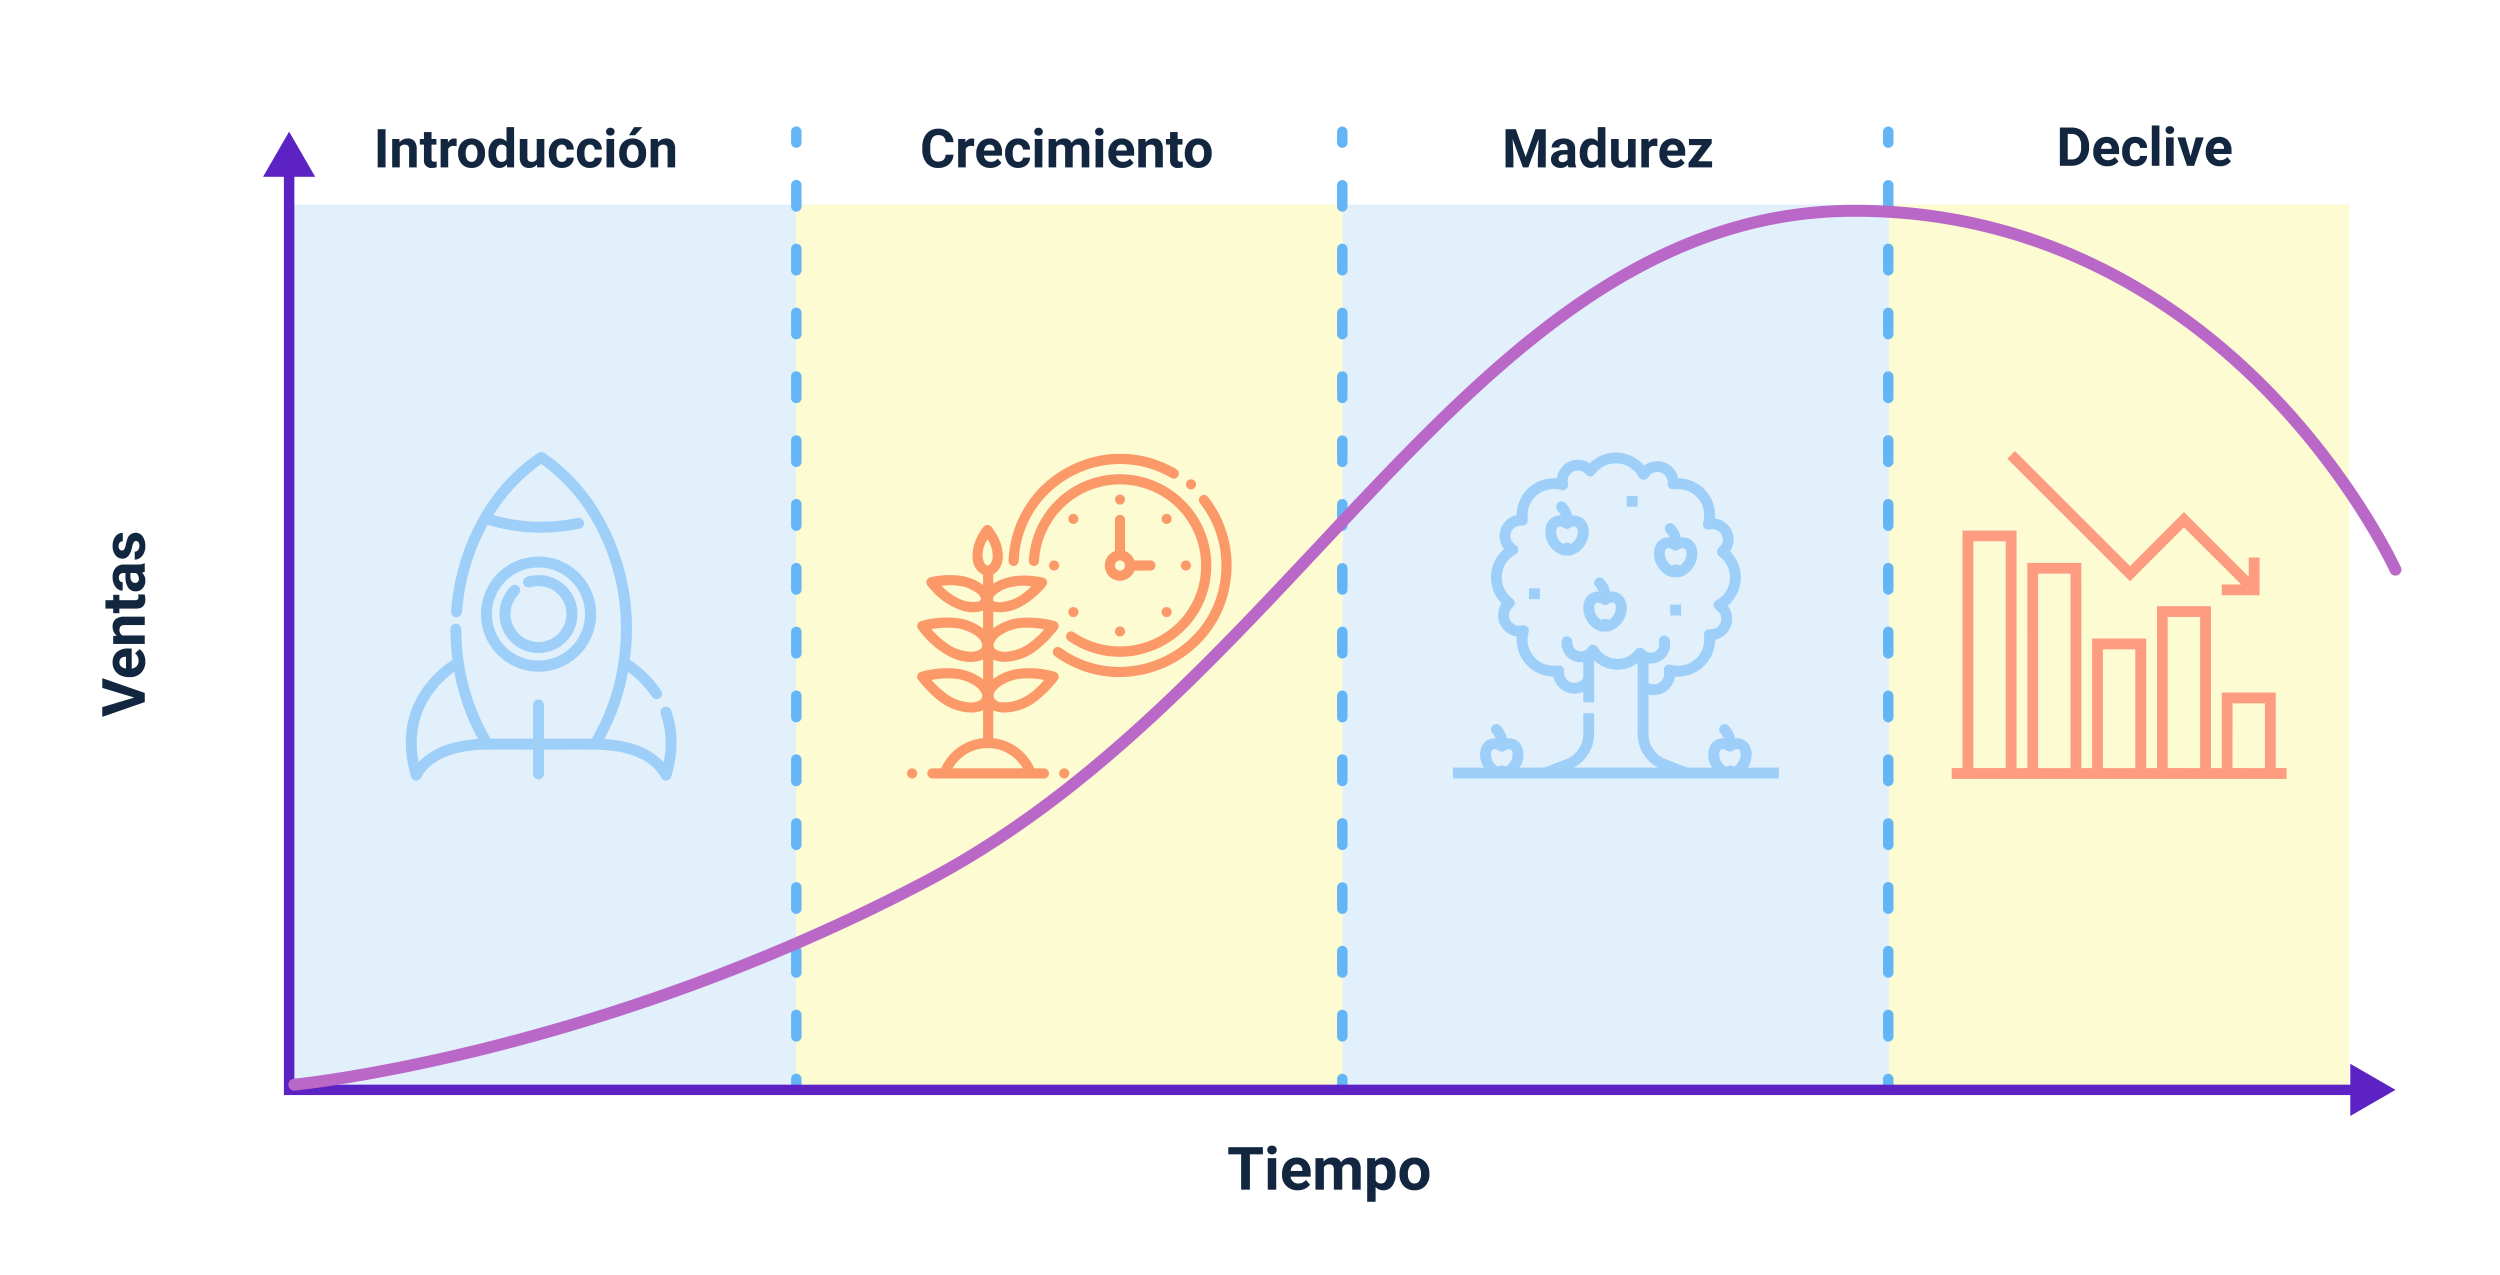 <svg xmlns="http://www.w3.org/2000/svg" xmlns:xlink="http://www.w3.org/1999/xlink" width="837" height="427" viewBox="0 0 837 427">
  <defs>
    <filter id="Rectangle_37343" x="0" y="0" width="837" height="427" filterUnits="userSpaceOnUse">
      <feOffset dy="3" input="SourceAlpha"/>
      <feGaussianBlur stdDeviation="3" result="blur"/>
      <feFlood flood-opacity="0.161"/>
      <feComposite operator="in" in2="blur"/>
      <feComposite in="SourceGraphic"/>
    </filter>
  </defs>
  <g id="t2-g1" transform="translate(1863.5 2134.5)">
    <g id="Rectángulo_36445" data-name="Rectángulo 36445">
      <rect id="Rectangle_37342" data-name="Rectangle 37342" width="820" height="410" transform="translate(-1855 -2129)" fill="#fff"/>
      <g transform="matrix(1, 0, 0, 1, -1863.5, -2134.5)" filter="url(#Rectangle_37343)">
        <rect id="Rectangle_37343-2" data-name="Rectangle 37343" width="819" height="409" transform="translate(9 6)" fill="#fff"/>
      </g>
    </g>
    <g id="Rectángulo_36445-2" data-name="Rectángulo 36445">
      <rect id="Rectangle_37344" data-name="Rectangle 37344" width="171" height="296" transform="translate(-1768 -2066)" fill="#e2f0fc"/>
      <rect id="Rectangle_37345" data-name="Rectangle 37345" width="170.791" height="295.278" transform="translate(-1767.896 -2065.639)" fill="#e2f0fc"/>
    </g>
    <g id="Rectángulo_36445-3" data-name="Rectángulo 36445">
      <rect id="Rectangle_37346" data-name="Rectangle 37346" width="183" height="296" transform="translate(-1597 -2066)" fill="#fdfbd2"/>
      <rect id="Rectangle_37347" data-name="Rectangle 37347" width="182.777" height="295.278" transform="translate(-1596.888 -2065.639)" fill="#fdfbd2"/>
    </g>
    <g id="Rectángulo_36445-4" data-name="Rectángulo 36445">
      <rect id="Rectangle_37348" data-name="Rectangle 37348" width="183" height="296" transform="translate(-1414 -2066)" fill="#e2f0fc"/>
      <rect id="Rectangle_37349" data-name="Rectangle 37349" width="182.777" height="295.278" transform="translate(-1413.888 -2065.639)" fill="#e2f0fc"/>
    </g>
    <g id="Rectángulo_36445-5" data-name="Rectángulo 36445">
      <rect id="Rectangle_37350" data-name="Rectangle 37350" width="154" height="296" transform="translate(-1231 -2066)" fill="#fdfbd2"/>
      <rect id="Rectangle_37351" data-name="Rectangle 37351" width="153.812" height="295.278" transform="translate(-1230.906 -2065.639)" fill="#fdfbd2"/>
    </g>
    <path id="Path_157049" data-name="Path 157049" d="M11.973-11.846H7.617V0H4.688V-11.846H.391v-2.373H11.973ZM16.436,0H13.6V-10.566h2.832Zm-3-13.3a1.39,1.39,0,0,1,.425-1.045,1.6,1.6,0,0,1,1.157-.41,1.6,1.6,0,0,1,1.152.41A1.382,1.382,0,0,1,16.6-13.3a1.386,1.386,0,0,1-.435,1.055,1.6,1.6,0,0,1-1.147.41,1.6,1.6,0,0,1-1.147-.41A1.386,1.386,0,0,1,13.438-13.3ZM23.623.2A5.187,5.187,0,0,1,19.839-1.23a5.068,5.068,0,0,1-1.46-3.8V-5.3a6.383,6.383,0,0,1,.615-2.847,4.515,4.515,0,0,1,1.743-1.934,4.893,4.893,0,0,1,2.573-.679,4.385,4.385,0,0,1,3.413,1.367,5.555,5.555,0,0,1,1.245,3.877v1.152H21.24a2.622,2.622,0,0,0,.825,1.66,2.5,2.5,0,0,0,1.743.625,3.046,3.046,0,0,0,2.549-1.182l1.387,1.553a4.237,4.237,0,0,1-1.719,1.4A5.639,5.639,0,0,1,23.623.2ZM23.3-8.486a1.764,1.764,0,0,0-1.362.569,2.946,2.946,0,0,0-.669,1.628H25.2v-.226a2.1,2.1,0,0,0-.508-1.457A1.819,1.819,0,0,0,23.3-8.486Zm8.916-2.08L32.3-9.385a3.713,3.713,0,0,1,3.037-1.377,2.818,2.818,0,0,1,2.8,1.611,3.628,3.628,0,0,1,3.174-1.611,3.152,3.152,0,0,1,2.559,1,4.6,4.6,0,0,1,.84,3.013V0H41.885V-6.738a2.012,2.012,0,0,0-.352-1.313,1.558,1.558,0,0,0-1.24-.415,1.761,1.761,0,0,0-1.758,1.211L38.545,0H35.723V-6.729a1.988,1.988,0,0,0-.361-1.328,1.573,1.573,0,0,0-1.23-.41,1.829,1.829,0,0,0-1.738,1V0H29.57V-10.566ZM56.4-5.186a6.337,6.337,0,0,1-1.108,3.911A3.554,3.554,0,0,1,52.295.2,3.292,3.292,0,0,1,49.707-.918v4.98H46.885V-10.566H49.5l.1,1.035a3.317,3.317,0,0,1,2.676-1.23,3.578,3.578,0,0,1,3.037,1.445A6.509,6.509,0,0,1,56.4-5.332Zm-2.822-.205a4.159,4.159,0,0,0-.522-2.275,1.7,1.7,0,0,0-1.519-.8,1.848,1.848,0,0,0-1.826,1.016v4.326A1.879,1.879,0,0,0,51.553-2.08Q53.574-2.08,53.574-5.391Zm4.131.01a6.267,6.267,0,0,1,.605-2.8,4.432,4.432,0,0,1,1.743-1.9,5.086,5.086,0,0,1,2.642-.674,4.812,4.812,0,0,1,3.491,1.309A5.252,5.252,0,0,1,67.7-5.9l.02.723a5.523,5.523,0,0,1-1.357,3.9A4.718,4.718,0,0,1,62.715.2,4.742,4.742,0,0,1,59.067-1.27a5.62,5.62,0,0,1-1.362-3.984Zm2.822.2a3.95,3.95,0,0,0,.566,2.3,1.868,1.868,0,0,0,1.621.8,1.873,1.873,0,0,0,1.6-.787,4.322,4.322,0,0,0,.576-2.518,3.91,3.91,0,0,0-.576-2.289A1.873,1.873,0,0,0,62.7-8.486a1.842,1.842,0,0,0-1.6.807A4.395,4.395,0,0,0,60.527-5.181Z" transform="translate(-1452.653 -1736.192)" fill="#12263f"/>
    <path id="Path_157044" data-name="Path 157044" d="M6.523-3.525,9.746-14.219h3.262L8.057,0H5L.068-14.219H3.32ZM18.594.2A5.187,5.187,0,0,1,14.81-1.23a5.068,5.068,0,0,1-1.46-3.8V-5.3a6.383,6.383,0,0,1,.615-2.847,4.515,4.515,0,0,1,1.743-1.934,4.893,4.893,0,0,1,2.573-.679,4.385,4.385,0,0,1,3.413,1.367,5.555,5.555,0,0,1,1.245,3.877v1.152H16.211a2.622,2.622,0,0,0,.825,1.66,2.5,2.5,0,0,0,1.743.625,3.046,3.046,0,0,0,2.549-1.182l1.387,1.553A4.237,4.237,0,0,1,21-.308,5.639,5.639,0,0,1,18.594.2Zm-.322-8.682a1.764,1.764,0,0,0-1.362.569,2.946,2.946,0,0,0-.669,1.628h3.926v-.226a2.1,2.1,0,0,0-.508-1.457A1.819,1.819,0,0,0,18.271-8.486Zm8.867-2.08.088,1.221a3.689,3.689,0,0,1,3.037-1.416,3.066,3.066,0,0,1,2.5.986,4.6,4.6,0,0,1,.84,2.949V0H30.781V-6.758a1.831,1.831,0,0,0-.391-1.3,1.749,1.749,0,0,0-1.3-.405A1.942,1.942,0,0,0,27.3-7.451V0H24.482V-10.566Zm11.982-2.6v2.6h1.807V-8.5H39.121v5.273a1.259,1.259,0,0,0,.225.84,1.128,1.128,0,0,0,.859.254,4.5,4.5,0,0,0,.83-.068V-.059A5.81,5.81,0,0,1,39.326.2q-2.969,0-3.027-3V-8.5H34.756v-2.07H36.3v-2.6ZM48.623,0a3.134,3.134,0,0,1-.283-.947A3.415,3.415,0,0,1,45.674.2,3.752,3.752,0,0,1,43.1-.7,2.89,2.89,0,0,1,42.08-2.969a2.986,2.986,0,0,1,1.245-2.578,6.144,6.144,0,0,1,3.6-.908h1.3v-.605a1.741,1.741,0,0,0-.376-1.172,1.479,1.479,0,0,0-1.187-.439,1.682,1.682,0,0,0-1.118.342,1.161,1.161,0,0,0-.405.938H42.314a2.835,2.835,0,0,1,.566-1.7,3.744,3.744,0,0,1,1.6-1.226,5.837,5.837,0,0,1,2.324-.444,4.611,4.611,0,0,1,3.1.981,3.433,3.433,0,0,1,1.147,2.759v4.58a5.052,5.052,0,0,0,.42,2.275V0ZM46.289-1.963a2.431,2.431,0,0,0,1.152-.278,1.828,1.828,0,0,0,.781-.747V-4.8H47.168q-2.119,0-2.256,1.465l-.01.166a1.13,1.13,0,0,0,.371.869A1.441,1.441,0,0,0,46.289-1.963ZM58.945-2.92a.909.909,0,0,0-.513-.815,5.824,5.824,0,0,0-1.646-.532q-3.77-.791-3.77-3.2a2.9,2.9,0,0,1,1.167-2.349,4.708,4.708,0,0,1,3.052-.942,5.067,5.067,0,0,1,3.218.947A2.985,2.985,0,0,1,61.66-7.354H58.838a1.366,1.366,0,0,0-.391-1,1.653,1.653,0,0,0-1.221-.4,1.689,1.689,0,0,0-1.1.322,1.017,1.017,0,0,0-.391.82.87.87,0,0,0,.444.757,4.571,4.571,0,0,0,1.5.5,12.244,12.244,0,0,1,1.777.474,2.92,2.92,0,0,1,2.236,2.842A2.756,2.756,0,0,1,60.449-.7a5.35,5.35,0,0,1-3.2.894,5.588,5.588,0,0,1-2.358-.474,3.957,3.957,0,0,1-1.616-1.3,3.018,3.018,0,0,1-.586-1.782h2.676a1.473,1.473,0,0,0,.557,1.152,2.208,2.208,0,0,0,1.387.4,2.044,2.044,0,0,0,1.226-.308A.957.957,0,0,0,58.945-2.92Z" transform="translate(-1815.036 -1894.438) rotate(-90)" fill="#12263f"/>
    <g id="Grupo_18104" data-name="Grupo 18104">
      <g id="Grupo_18101" data-name="Grupo 18101">
        <path id="Trazado_17643" data-name="Trazado 17643" d="M-1596.893-1767.86a1.752,1.752,0,0,1-1.752-1.751h0v-3.667a1.75,1.75,0,0,1,1.751-1.75,1.749,1.749,0,0,1,1.75,1.75v3.667a1.749,1.749,0,0,1-1.749,1.751Z" fill="#64b5f6"/>
      </g>
      <g id="Grupo_18102" data-name="Grupo 18102">
        <path id="Trazado_17644" data-name="Trazado 17644" d="M-1596.893-1785.775a1.752,1.752,0,0,1-1.752-1.752h0v-7.124a1.751,1.751,0,0,1,1.708-1.793,1.75,1.75,0,0,1,1.793,1.708v7.209A1.751,1.751,0,0,1-1596.893-1785.775Zm0-21.373a1.752,1.752,0,0,1-1.752-1.751h0v-7.126a1.752,1.752,0,0,1,1.708-1.793,1.75,1.75,0,0,1,1.793,1.708v7.211a1.75,1.75,0,0,1-1.749,1.753h0Zm0-21.374a1.752,1.752,0,0,1-1.752-1.751h0v-7.123a1.751,1.751,0,0,1,1.751-1.751,1.75,1.75,0,0,1,1.75,1.751v7.124a1.75,1.75,0,0,1-1.749,1.749Zm0-21.374a1.752,1.752,0,0,1-1.752-1.751h0v-7.125a1.752,1.752,0,0,1,1.708-1.793,1.751,1.751,0,0,1,1.793,1.708v7.207a1.749,1.749,0,0,1-1.746,1.754h0Zm0-21.374a1.75,1.75,0,0,1-1.752-1.749v0h0v-7.125a1.752,1.752,0,0,1,1.708-1.794,1.751,1.751,0,0,1,1.793,1.708v7.211A1.751,1.751,0,0,1-1596.893-1871.27Zm0-21.372a1.753,1.753,0,0,1-1.752-1.752h0v-7.125a1.752,1.752,0,0,1,1.709-1.793,1.751,1.751,0,0,1,1.792,1.708v7.21a1.75,1.75,0,0,1-1.749,1.752Zm0-21.373a1.753,1.753,0,0,1-1.752-1.752h0v-7.124a1.751,1.751,0,0,1,1.708-1.793,1.75,1.75,0,0,1,1.793,1.707v7.21a1.752,1.752,0,0,1-1.749,1.749Zm0-21.374a1.753,1.753,0,0,1-1.752-1.751h0v-7.125a1.75,1.75,0,0,1,1.751-1.75,1.749,1.749,0,0,1,1.75,1.75v7.125a1.75,1.75,0,0,1-1.749,1.75Zm0-21.373a1.752,1.752,0,0,1-1.752-1.752h0v-7.131a1.751,1.751,0,0,1,1.708-1.793,1.75,1.75,0,0,1,1.793,1.707v7.212a1.751,1.751,0,0,1-1.747,1.756h0Zm0-21.375a1.752,1.752,0,0,1-1.752-1.752h0v-7.123a1.751,1.751,0,0,1,1.751-1.75,1.75,1.75,0,0,1,1.75,1.75v7.123a1.751,1.751,0,0,1-1.749,1.751Zm0-21.374a1.752,1.752,0,0,1-1.752-1.752h0v-7.124a1.751,1.751,0,0,1,1.708-1.793,1.75,1.75,0,0,1,1.793,1.708v7.213a1.749,1.749,0,0,1-1.749,1.742Zm0-21.374a1.751,1.751,0,0,1-1.752-1.749v0h0v-7.125a1.751,1.751,0,0,1,1.751-1.75,1.75,1.75,0,0,1,1.75,1.75v7.125a1.75,1.75,0,0,1-1.749,1.75Zm0-21.374a1.752,1.752,0,0,1-1.752-1.751h0v-7.124a1.752,1.752,0,0,1,1.708-1.793,1.751,1.751,0,0,1,1.793,1.708v7.209a1.75,1.75,0,0,1-1.749,1.75Zm0-21.373a1.752,1.752,0,0,1-1.752-1.751h0v-7.125a1.751,1.751,0,0,1,1.751-1.75,1.75,1.75,0,0,1,1.75,1.75v7.125a1.75,1.75,0,0,1-1.749,1.75Z" fill="#64b5f6"/>
      </g>
      <g id="Grupo_18103" data-name="Grupo 18103">
        <path id="Trazado_17645" data-name="Trazado 17645" d="M-1596.893-2085.009a1.752,1.752,0,0,1-1.752-1.751h0v-3.666a1.75,1.75,0,0,1,1.751-1.75,1.749,1.749,0,0,1,1.75,1.75v3.666a1.749,1.749,0,0,1-1.749,1.751Z" fill="#64b5f6"/>
      </g>
    </g>
    <g id="Grupo_18108" data-name="Grupo 18108">
      <g id="Grupo_18105" data-name="Grupo 18105">
        <path id="Trazado_17646" data-name="Trazado 17646" d="M-1414.1-1767.86a1.751,1.751,0,0,1-1.752-1.751h0v-3.667a1.752,1.752,0,0,1,1.794-1.708,1.75,1.75,0,0,1,1.708,1.708v3.667a1.75,1.75,0,0,1-1.749,1.751h0Z" fill="#64b5f6"/>
      </g>
      <g id="Grupo_18106" data-name="Grupo 18106">
        <path id="Trazado_17647" data-name="Trazado 17647" d="M-1414.1-1785.776a1.751,1.751,0,0,1-1.752-1.749v0h0v-7.124a1.751,1.751,0,0,1,1.721-1.781,1.751,1.751,0,0,1,1.781,1.7v7.207a1.752,1.752,0,0,1-1.749,1.752Zm0-21.373a1.751,1.751,0,0,1-1.752-1.751h0v-7.126a1.751,1.751,0,0,1,1.7-1.8,1.752,1.752,0,0,1,1.8,1.7v7.227a1.751,1.751,0,0,1-1.747,1.753h0Zm0-21.374a1.751,1.751,0,0,1-1.752-1.751h0v-7.124a1.752,1.752,0,0,1,1.794-1.708,1.751,1.751,0,0,1,1.708,1.708v7.125A1.751,1.751,0,0,1-1414.1-1828.523Zm0-21.374a1.751,1.751,0,0,1-1.752-1.751h0v-7.125a1.751,1.751,0,0,1,1.7-1.8,1.752,1.752,0,0,1,1.8,1.7v7.224a1.751,1.751,0,0,1-1.748,1.754Zm0-21.374a1.75,1.75,0,0,1-1.752-1.749v0h0v-7.126a1.753,1.753,0,0,1,1.7-1.8,1.753,1.753,0,0,1,1.8,1.7v7.23A1.752,1.752,0,0,1-1414.1-1871.271Zm0-21.373a1.751,1.751,0,0,1-1.752-1.751h0v-7.125a1.752,1.752,0,0,1,1.721-1.782,1.752,1.752,0,0,1,1.781,1.7v7.209a1.75,1.75,0,0,1-1.75,1.749Zm0-21.372a1.752,1.752,0,0,1-1.752-1.752h0v-7.124a1.752,1.752,0,0,1,1.7-1.8,1.752,1.752,0,0,1,1.8,1.7v7.23a1.752,1.752,0,0,1-1.749,1.752Zm0-21.374a1.752,1.752,0,0,1-1.752-1.75v0h0v-7.125a1.753,1.753,0,0,1,1.794-1.709,1.752,1.752,0,0,1,1.708,1.709v7.126a1.751,1.751,0,0,1-1.749,1.752h0Zm0-21.372a1.752,1.752,0,0,1-1.752-1.752h0v-7.132a1.751,1.751,0,0,1,1.718-1.784,1.751,1.751,0,0,1,1.784,1.7v7.21a1.752,1.752,0,0,1-1.749,1.752Zm0-21.375a1.752,1.752,0,0,1-1.752-1.752h0v-7.123a1.752,1.752,0,0,1,1.794-1.708,1.751,1.751,0,0,1,1.708,1.708v7.123a1.753,1.753,0,0,1-1.75,1.75Zm0-21.374a1.751,1.751,0,0,1-1.752-1.749v0h0v-7.124a1.751,1.751,0,0,1,1.7-1.8,1.752,1.752,0,0,1,1.8,1.7v7.23a1.751,1.751,0,0,1-1.75,1.742Zm0-21.374a1.751,1.751,0,0,1-1.752-1.749v0h0v-7.125a1.752,1.752,0,0,1,1.794-1.708,1.751,1.751,0,0,1,1.708,1.708v7.125a1.752,1.752,0,0,1-1.75,1.75Zm0-21.374a1.751,1.751,0,0,1-1.752-1.751h0v-7.124a1.751,1.751,0,0,1,1.718-1.783,1.751,1.751,0,0,1,1.784,1.7v7.207a1.751,1.751,0,0,1-1.75,1.75h0Zm0-21.373a1.751,1.751,0,0,1-1.752-1.751h0v-7.125a1.752,1.752,0,0,1,1.794-1.708,1.751,1.751,0,0,1,1.708,1.708v7.125a1.752,1.752,0,0,1-1.75,1.75Z" fill="#64b5f6"/>
      </g>
      <g id="Grupo_18107" data-name="Grupo 18107">
        <path id="Trazado_17648" data-name="Trazado 17648" d="M-1414.1-2085.008a1.751,1.751,0,0,1-1.752-1.751h0v-3.666a1.752,1.752,0,0,1,1.794-1.708,1.751,1.751,0,0,1,1.708,1.708v3.666a1.749,1.749,0,0,1-1.749,1.751Z" fill="#64b5f6"/>
      </g>
    </g>
    <g id="Grupo_18112" data-name="Grupo 18112">
      <g id="Grupo_18109" data-name="Grupo 18109">
        <path id="Trazado_17649" data-name="Trazado 17649" d="M-1231.307-1767.86a1.751,1.751,0,0,1-1.751-1.751h0v-3.667a1.75,1.75,0,0,1,1.793-1.708,1.751,1.751,0,0,1,1.709,1.708v3.667A1.751,1.751,0,0,1-1231.307-1767.86Z" fill="#64b5f6"/>
      </g>
      <g id="Grupo_18110" data-name="Grupo 18110">
        <path id="Trazado_17650" data-name="Trazado 17650" d="M-1231.306-1785.776a1.751,1.751,0,0,1-1.751-1.752h0v-7.124a1.751,1.751,0,0,1,1.721-1.781,1.752,1.752,0,0,1,1.781,1.7v7.207A1.752,1.752,0,0,1-1231.306-1785.776Zm0-21.373a1.751,1.751,0,0,1-1.751-1.751h0v-7.126a1.751,1.751,0,0,1,1.7-1.8,1.751,1.751,0,0,1,1.8,1.7v7.227a1.753,1.753,0,0,1-1.75,1.753h0Zm0-21.374a1.751,1.751,0,0,1-1.751-1.751h0v-7.124a1.752,1.752,0,0,1,1.7-1.8,1.752,1.752,0,0,1,1.8,1.7v7.229a1.752,1.752,0,0,1-1.751,1.749Zm0-21.374a1.751,1.751,0,0,1-1.751-1.751h0v-7.125a1.751,1.751,0,0,1,1.718-1.784,1.753,1.753,0,0,1,1.784,1.7v7.206a1.751,1.751,0,0,1-1.747,1.754h0Zm0-21.374a1.749,1.749,0,0,1-1.751-1.749v0h0v-7.126a1.752,1.752,0,0,1,1.7-1.8,1.752,1.752,0,0,1,1.8,1.7v7.23A1.752,1.752,0,0,1-1231.306-1871.271Zm0-21.373a1.751,1.751,0,0,1-1.751-1.751h0v-7.125a1.752,1.752,0,0,1,1.721-1.782,1.753,1.753,0,0,1,1.781,1.7v7.209a1.751,1.751,0,0,1-1.751,1.749Zm0-21.372a1.752,1.752,0,0,1-1.751-1.752h0v-7.124a1.751,1.751,0,0,1,1.7-1.8,1.751,1.751,0,0,1,1.8,1.7v7.23a1.754,1.754,0,0,1-1.751,1.748Zm0-21.374a1.752,1.752,0,0,1-1.751-1.752h0v-7.125a1.752,1.752,0,0,1,1.721-1.782,1.753,1.753,0,0,1,1.781,1.7v7.209a1.751,1.751,0,0,1-1.751,1.75Zm0-21.372a1.751,1.751,0,0,1-1.751-1.752h0v-7.132a1.751,1.751,0,0,1,1.718-1.784,1.752,1.752,0,0,1,1.784,1.7v7.21a1.754,1.754,0,0,1-1.75,1.756h0Zm0-21.375a1.751,1.751,0,0,1-1.751-1.752h0v-7.123a1.751,1.751,0,0,1,1.721-1.781,1.752,1.752,0,0,1,1.781,1.7v7.207a1.753,1.753,0,0,1-1.751,1.748Zm0-21.374a1.751,1.751,0,0,1-1.751-1.752h0v-7.124a1.751,1.751,0,0,1,1.718-1.784,1.752,1.752,0,0,1,1.784,1.7v7.212a1.751,1.751,0,0,1-1.751,1.742Zm0-21.374a1.749,1.749,0,0,1-1.751-1.749v0h0v-7.125a1.75,1.75,0,0,1,1.793-1.708,1.752,1.752,0,0,1,1.709,1.708v7.125a1.752,1.752,0,0,1-1.751,1.75Zm0-21.374a1.751,1.751,0,0,1-1.751-1.751h0v-7.124a1.751,1.751,0,0,1,1.718-1.783,1.752,1.752,0,0,1,1.784,1.7v7.207a1.751,1.751,0,0,1-1.751,1.75Zm0-21.373a1.751,1.751,0,0,1-1.751-1.751h0v-7.125a1.751,1.751,0,0,1,1.793-1.708,1.752,1.752,0,0,1,1.709,1.708v7.125a1.752,1.752,0,0,1-1.751,1.75Z" fill="#64b5f6"/>
      </g>
      <g id="Grupo_18111" data-name="Grupo 18111">
        <path id="Trazado_17651" data-name="Trazado 17651" d="M-1231.307-2085.008a1.751,1.751,0,0,1-1.751-1.751h0v-3.666a1.75,1.75,0,0,1,1.793-1.708,1.752,1.752,0,0,1,1.709,1.708v3.666A1.751,1.751,0,0,1-1231.307-2085.008Z" fill="#64b5f6"/>
      </g>
    </g>
    <g id="Grupo_18118" data-name="Grupo 18118">
      <g id="Grupo_18113" data-name="Grupo 18113">
        <path id="Trazado_17652" data-name="Trazado 17652" d="M-1074.066-1767.861h-694.387v-310h3.505v306.5h690.891Z" fill="#5c22c3"/>
      </g>
      <g id="Grupo_18115" data-name="Grupo 18115">
        <g id="Grupo_18114" data-name="Grupo 18114">
          <path id="Trazado_17653" data-name="Trazado 17653" d="M-1775.437-2075.3l8.731-15.12,8.731,15.12Z" fill="#5c22c3"/>
        </g>
      </g>
      <g id="Grupo_18117" data-name="Grupo 18117">
        <g id="Grupo_18116" data-name="Grupo 18116">
          <path id="Trazado_17654" data-name="Trazado 17654" d="M-1076.62-1760.879l15.12-8.731-15.12-8.731Z" fill="#5c22c3"/>
        </g>
      </g>
    </g>
    <g id="Group_108285" data-name="Group 108285">
      <path id="Path_157043" data-name="Path 157043" d="M-1764.951-1769.362a2,2,0,0,1-1.988-1.813,2,2,0,0,1,1.8-2.178c.992-.093,100.493-9.994,210.333-67.619,52.271-27.424,92.639-70.485,131.678-112.129,54.392-58.022,105.768-112.826,180.553-112.826,66.077,0,112.293,32.992,139.428,60.669,29.354,29.941,43.327,60.34,43.464,60.643a2,2,0,0,1-.994,2.647,2,2,0,0,1-2.648-.994c-.136-.3-13.876-30.153-42.776-59.595-26.585-27.084-71.843-59.37-136.474-59.37-73.052,0-123.852,54.19-177.635,111.562-39.266,41.886-79.868,85.2-132.738,112.935-110.575,58.01-210.818,67.966-211.817,68.059C-1764.825-1769.365-1764.888-1769.362-1764.951-1769.362Z" fill="#ba68c8"/>
    </g>
    <path id="Path_157045" data-name="Path 157045" d="M3.946,0H1.31V-12.8H3.946ZM8.561-9.51l.079,1.1a3.32,3.32,0,0,1,2.733-1.274,2.759,2.759,0,0,1,2.25.888,4.142,4.142,0,0,1,.756,2.654V0h-2.54V-6.082a1.648,1.648,0,0,0-.352-1.173,1.574,1.574,0,0,0-1.169-.365,1.747,1.747,0,0,0-1.608.914V0H6.17V-9.51Zm10.784-2.338V-9.51h1.626v1.863H19.345V-2.9a1.133,1.133,0,0,0,.2.756,1.015,1.015,0,0,0,.773.229,4.051,4.051,0,0,0,.747-.062V-.053a5.229,5.229,0,0,1-1.538.229,2.425,2.425,0,0,1-2.725-2.7V-7.646H15.416V-9.51H16.8v-2.338Zm8.385,4.72a6.9,6.9,0,0,0-.914-.07,1.86,1.86,0,0,0-1.89.976V0h-2.54V-9.51h2.4l.07,1.134a2.354,2.354,0,0,1,2.118-1.31,2.662,2.662,0,0,1,.791.114Zm.51,2.285a5.64,5.64,0,0,1,.545-2.522,3.989,3.989,0,0,1,1.569-1.714,4.577,4.577,0,0,1,2.377-.606,4.33,4.33,0,0,1,3.142,1.178,4.727,4.727,0,0,1,1.358,3.2l.018.65a4.97,4.97,0,0,1-1.222,3.511A4.247,4.247,0,0,1,32.748.176a4.268,4.268,0,0,1-3.283-1.318,5.058,5.058,0,0,1-1.226-3.586Zm2.54.18a3.555,3.555,0,0,0,.51,2.073,1.682,1.682,0,0,0,1.459.717,1.686,1.686,0,0,0,1.441-.709,3.89,3.89,0,0,0,.519-2.267,3.519,3.519,0,0,0-.519-2.06,1.686,1.686,0,0,0-1.459-.731,1.658,1.658,0,0,0-1.441.726A3.955,3.955,0,0,0,30.779-4.662Zm7.638-.163a5.731,5.731,0,0,1,1-3.542,3.237,3.237,0,0,1,2.729-1.318,2.913,2.913,0,0,1,2.294,1.037V-13.5h2.549V0H44.692l-.123-1.011A2.989,2.989,0,0,1,42.126.176a3.228,3.228,0,0,1-2.694-1.323A5.916,5.916,0,0,1,38.417-4.825Zm2.54.189a3.754,3.754,0,0,0,.466,2.051,1.517,1.517,0,0,0,1.354.713,1.7,1.7,0,0,0,1.661-.995V-6.625a1.675,1.675,0,0,0-1.644-.995Q40.957-7.62,40.957-4.636ZM54.65-.967a3.185,3.185,0,0,1-2.6,1.143A3,3,0,0,1,49.715-.7a3.752,3.752,0,0,1-.822-2.575V-9.51h2.54v6.151q0,1.487,1.354,1.487a1.834,1.834,0,0,0,1.775-.9V-9.51h2.549V0H54.721Zm8.332-.905a1.666,1.666,0,0,0,1.143-.387,1.355,1.355,0,0,0,.457-1.028h2.382a3.258,3.258,0,0,1-.527,1.771A3.48,3.48,0,0,1,65.017-.268a4.442,4.442,0,0,1-1.991.444,4.129,4.129,0,0,1-3.217-1.3A5.13,5.13,0,0,1,58.632-4.7v-.167A5.071,5.071,0,0,1,59.8-8.376a4.08,4.08,0,0,1,3.208-1.31A4,4,0,0,1,65.87-8.67a3.594,3.594,0,0,1,1.094,2.7H64.582a1.745,1.745,0,0,0-.457-1.206,1.524,1.524,0,0,0-1.16-.464,1.53,1.53,0,0,0-1.34.647,3.749,3.749,0,0,0-.453,2.1v.264a3.8,3.8,0,0,0,.448,2.113A1.549,1.549,0,0,0,62.982-1.872Zm9.387,0a1.666,1.666,0,0,0,1.143-.387,1.355,1.355,0,0,0,.457-1.028h2.382a3.258,3.258,0,0,1-.527,1.771A3.48,3.48,0,0,1,74.4-.268a4.442,4.442,0,0,1-1.991.444,4.129,4.129,0,0,1-3.217-1.3A5.13,5.13,0,0,1,68.019-4.7v-.167a5.071,5.071,0,0,1,1.169-3.507A4.08,4.08,0,0,1,72.4-9.686,4,4,0,0,1,75.256-8.67a3.594,3.594,0,0,1,1.094,2.7H73.969a1.745,1.745,0,0,0-.457-1.206,1.524,1.524,0,0,0-1.16-.464,1.53,1.53,0,0,0-1.34.647,3.749,3.749,0,0,0-.453,2.1v.264a3.8,3.8,0,0,0,.448,2.113A1.549,1.549,0,0,0,72.369-1.872ZM80.481,0H77.933V-9.51h2.549Zm-2.7-11.971a1.251,1.251,0,0,1,.382-.94,1.436,1.436,0,0,1,1.042-.369,1.44,1.44,0,0,1,1.037.369,1.244,1.244,0,0,1,.387.94,1.247,1.247,0,0,1-.391.949,1.443,1.443,0,0,1-1.033.369,1.443,1.443,0,0,1-1.033-.369A1.247,1.247,0,0,1,77.783-11.971Zm4.395,7.128a5.64,5.64,0,0,1,.545-2.522,3.989,3.989,0,0,1,1.569-1.714,4.577,4.577,0,0,1,2.377-.606,4.33,4.33,0,0,1,3.142,1.178,4.727,4.727,0,0,1,1.358,3.2l.018.65a4.97,4.97,0,0,1-1.222,3.511A4.247,4.247,0,0,1,86.687.176,4.268,4.268,0,0,1,83.4-1.143a5.058,5.058,0,0,1-1.226-3.586Zm2.54.18a3.555,3.555,0,0,0,.51,2.073,1.682,1.682,0,0,0,1.459.717,1.686,1.686,0,0,0,1.441-.709,3.89,3.89,0,0,0,.519-2.267,3.519,3.519,0,0,0-.519-2.06,1.686,1.686,0,0,0-1.459-.731,1.658,1.658,0,0,0-1.441.726A3.955,3.955,0,0,0,84.718-4.662ZM87.17-13.5h2.769L87.5-10.775H85.438Zm7.919,3.99.079,1.1A3.32,3.32,0,0,1,97.9-9.686a2.759,2.759,0,0,1,2.25.888,4.142,4.142,0,0,1,.756,2.654V0h-2.54V-6.082a1.648,1.648,0,0,0-.352-1.173,1.574,1.574,0,0,0-1.169-.365,1.747,1.747,0,0,0-1.608.914V0H92.7V-9.51Z" transform="translate(-1738.367 -2078.446)" fill="#12263f"/>
    <path id="Path_157046" data-name="Path 157046" d="M11.188-4.263A4.528,4.528,0,0,1,9.664-1.011,5.355,5.355,0,0,1,6.038.176,4.816,4.816,0,0,1,2.167-1.481,6.793,6.793,0,0,1,.756-6.029v-.782a7.671,7.671,0,0,1,.65-3.252,4.874,4.874,0,0,1,1.859-2.158,5.207,5.207,0,0,1,2.808-.751,5.217,5.217,0,0,1,3.568,1.187,4.866,4.866,0,0,1,1.564,3.331H8.569a2.673,2.673,0,0,0-.69-1.8,2.555,2.555,0,0,0-1.806-.558A2.24,2.24,0,0,0,4.1-9.866a5.3,5.3,0,0,0-.672,2.931v.967a5.667,5.667,0,0,0,.628,3.032,2.2,2.2,0,0,0,1.982.958,2.6,2.6,0,0,0,1.824-.558,2.521,2.521,0,0,0,.69-1.727ZM18.1-7.128a6.9,6.9,0,0,0-.914-.07,1.86,1.86,0,0,0-1.89.976V0h-2.54V-9.51h2.4l.07,1.134a2.354,2.354,0,0,1,2.118-1.31,2.662,2.662,0,0,1,.791.114Zm5.432,7.3a4.668,4.668,0,0,1-3.406-1.283,4.561,4.561,0,0,1-1.314-3.419v-.246a5.745,5.745,0,0,1,.554-2.562,4.064,4.064,0,0,1,1.569-1.74,4.4,4.4,0,0,1,2.316-.611,3.947,3.947,0,0,1,3.072,1.23,5,5,0,0,1,1.121,3.489v1.037H21.384a2.36,2.36,0,0,0,.743,1.494,2.245,2.245,0,0,0,1.569.563,2.742,2.742,0,0,0,2.294-1.063l1.248,1.4A3.813,3.813,0,0,1,25.69-.277,5.075,5.075,0,0,1,23.528.176Zm-.29-7.813a1.587,1.587,0,0,0-1.226.512,2.651,2.651,0,0,0-.6,1.466h3.533v-.2a1.891,1.891,0,0,0-.457-1.311A1.638,1.638,0,0,0,23.238-7.638Zm9.6,5.766a1.666,1.666,0,0,0,1.143-.387,1.355,1.355,0,0,0,.457-1.028h2.382a3.258,3.258,0,0,1-.527,1.771A3.48,3.48,0,0,1,34.871-.268,4.442,4.442,0,0,1,32.88.176a4.129,4.129,0,0,1-3.217-1.3A5.13,5.13,0,0,1,28.485-4.7v-.167a5.071,5.071,0,0,1,1.169-3.507,4.08,4.08,0,0,1,3.208-1.31A4,4,0,0,1,35.723-8.67a3.594,3.594,0,0,1,1.094,2.7H34.436a1.745,1.745,0,0,0-.457-1.206,1.524,1.524,0,0,0-1.16-.464,1.53,1.53,0,0,0-1.34.647,3.749,3.749,0,0,0-.453,2.1v.264a3.8,3.8,0,0,0,.448,2.113A1.549,1.549,0,0,0,32.836-1.872ZM40.948,0H38.4V-9.51h2.549Zm-2.7-11.971a1.251,1.251,0,0,1,.382-.94,1.436,1.436,0,0,1,1.042-.369,1.44,1.44,0,0,1,1.037.369,1.244,1.244,0,0,1,.387.94,1.247,1.247,0,0,1-.391.949,1.443,1.443,0,0,1-1.033.369,1.443,1.443,0,0,1-1.033-.369A1.247,1.247,0,0,1,38.25-11.971ZM45.422-9.51,45.5-8.446a3.342,3.342,0,0,1,2.733-1.239,2.536,2.536,0,0,1,2.522,1.45,3.265,3.265,0,0,1,2.856-1.45,2.836,2.836,0,0,1,2.3.9,4.141,4.141,0,0,1,.756,2.711V0H54.123V-6.064a1.811,1.811,0,0,0-.316-1.182A1.4,1.4,0,0,0,52.69-7.62a1.585,1.585,0,0,0-1.582,1.09L51.117,0h-2.54V-6.056a1.789,1.789,0,0,0-.325-1.2,1.416,1.416,0,0,0-1.107-.369,1.646,1.646,0,0,0-1.564.9V0H43.04V-9.51ZM61.3,0H58.755V-9.51H61.3Zm-2.7-11.971a1.251,1.251,0,0,1,.382-.94,1.436,1.436,0,0,1,1.042-.369,1.44,1.44,0,0,1,1.037.369,1.244,1.244,0,0,1,.387.94,1.247,1.247,0,0,1-.391.949,1.443,1.443,0,0,1-1.033.369A1.443,1.443,0,0,1,59-11.021,1.247,1.247,0,0,1,58.605-11.971ZM67.772.176a4.668,4.668,0,0,1-3.406-1.283,4.561,4.561,0,0,1-1.314-3.419v-.246a5.745,5.745,0,0,1,.554-2.562,4.064,4.064,0,0,1,1.569-1.74,4.4,4.4,0,0,1,2.316-.611,3.947,3.947,0,0,1,3.072,1.23,5,5,0,0,1,1.121,3.489v1.037H65.628a2.36,2.36,0,0,0,.743,1.494,2.245,2.245,0,0,0,1.569.563,2.742,2.742,0,0,0,2.294-1.063l1.248,1.4A3.813,3.813,0,0,1,69.935-.277,5.075,5.075,0,0,1,67.772.176Zm-.29-7.813a1.587,1.587,0,0,0-1.226.512,2.651,2.651,0,0,0-.6,1.466h3.533v-.2a1.891,1.891,0,0,0-.457-1.311A1.638,1.638,0,0,0,67.482-7.638Zm7.98-1.872.079,1.1a3.32,3.32,0,0,1,2.733-1.274,2.759,2.759,0,0,1,2.25.888,4.142,4.142,0,0,1,.756,2.654V0h-2.54V-6.082a1.648,1.648,0,0,0-.352-1.173,1.574,1.574,0,0,0-1.169-.365,1.747,1.747,0,0,0-1.608.914V0h-2.54V-9.51Zm10.784-2.338V-9.51h1.626v1.863H86.247V-2.9a1.133,1.133,0,0,0,.2.756,1.015,1.015,0,0,0,.773.229,4.051,4.051,0,0,0,.747-.062V-.053a5.229,5.229,0,0,1-1.538.229,2.425,2.425,0,0,1-2.725-2.7V-7.646H82.318V-9.51h1.389v-2.338Zm2.382,7a5.64,5.64,0,0,1,.545-2.522,3.989,3.989,0,0,1,1.569-1.714,4.577,4.577,0,0,1,2.377-.606,4.33,4.33,0,0,1,3.142,1.178,4.727,4.727,0,0,1,1.358,3.2l.018.65a4.97,4.97,0,0,1-1.222,3.511A4.247,4.247,0,0,1,93.138.176a4.268,4.268,0,0,1-3.283-1.318,5.058,5.058,0,0,1-1.226-3.586Zm2.54.18a3.555,3.555,0,0,0,.51,2.073,1.682,1.682,0,0,0,1.459.717,1.686,1.686,0,0,0,1.441-.709A3.89,3.89,0,0,0,95.1-4.847a3.519,3.519,0,0,0-.519-2.06,1.686,1.686,0,0,0-1.459-.731,1.658,1.658,0,0,0-1.441.726A3.955,3.955,0,0,0,91.169-4.662Z" transform="translate(-1555.465 -2078.446)" fill="#12263f"/>
    <path id="Path_157047" data-name="Path 157047" d="M4.588-12.8,7.875-3.516l3.27-9.281h3.463V0H11.962V-3.5l.264-6.038L8.771,0H6.961L3.516-9.527,3.779-3.5V0H1.143V-12.8ZM22.254,0A2.821,2.821,0,0,1,22-.853,3.073,3.073,0,0,1,19.6.176a3.376,3.376,0,0,1-2.316-.809,2.6,2.6,0,0,1-.918-2.039,2.687,2.687,0,0,1,1.121-2.32,5.529,5.529,0,0,1,3.239-.817h1.169v-.545a1.567,1.567,0,0,0-.338-1.055,1.331,1.331,0,0,0-1.068-.4,1.513,1.513,0,0,0-1.006.308,1.045,1.045,0,0,0-.365.844h-2.54a2.551,2.551,0,0,1,.51-1.529,3.37,3.37,0,0,1,1.441-1.1,5.253,5.253,0,0,1,2.092-.4A4.15,4.15,0,0,1,23.41-8.8a3.09,3.09,0,0,1,1.033,2.483V-2.2A4.546,4.546,0,0,0,24.82-.149V0Zm-2.1-1.767a2.188,2.188,0,0,0,1.037-.25,1.645,1.645,0,0,0,.7-.672V-4.324h-.949q-1.907,0-2.03,1.318l-.009.149a1.017,1.017,0,0,0,.334.782A1.3,1.3,0,0,0,20.153-1.767ZM26-4.825a5.731,5.731,0,0,1,1-3.542,3.237,3.237,0,0,1,2.729-1.318,2.913,2.913,0,0,1,2.294,1.037V-13.5h2.549V0H32.273L32.15-1.011A2.989,2.989,0,0,1,29.707.176a3.228,3.228,0,0,1-2.694-1.323A5.916,5.916,0,0,1,26-4.825Zm2.54.189A3.754,3.754,0,0,0,29-2.585a1.517,1.517,0,0,0,1.354.713,1.7,1.7,0,0,0,1.661-.995V-6.625a1.675,1.675,0,0,0-1.644-.995Q28.538-7.62,28.538-4.636ZM42.231-.967A3.185,3.185,0,0,1,39.63.176,3,3,0,0,1,37.3-.7a3.752,3.752,0,0,1-.822-2.575V-9.51h2.54v6.151q0,1.487,1.354,1.487a1.834,1.834,0,0,0,1.775-.9V-9.51h2.549V0H42.3Zm9.721-6.161a6.9,6.9,0,0,0-.914-.07,1.86,1.86,0,0,0-1.89.976V0h-2.54V-9.51h2.4l.07,1.134A2.354,2.354,0,0,1,51.2-9.686a2.662,2.662,0,0,1,.791.114Zm5.432,7.3a4.668,4.668,0,0,1-3.406-1.283,4.561,4.561,0,0,1-1.314-3.419v-.246a5.745,5.745,0,0,1,.554-2.562,4.064,4.064,0,0,1,1.569-1.74A4.4,4.4,0,0,1,57.1-9.686a3.947,3.947,0,0,1,3.072,1.23,5,5,0,0,1,1.121,3.489v1.037H55.239a2.36,2.36,0,0,0,.743,1.494,2.245,2.245,0,0,0,1.569.563,2.742,2.742,0,0,0,2.294-1.063l1.248,1.4A3.813,3.813,0,0,1,59.546-.277,5.075,5.075,0,0,1,57.384.176Zm-.29-7.813a1.587,1.587,0,0,0-1.226.512,2.651,2.651,0,0,0-.6,1.466H58.8v-.2a1.891,1.891,0,0,0-.457-1.311A1.638,1.638,0,0,0,57.094-7.638Zm8.561,5.59H70.3V0H62.411V-1.547l4.474-5.915H62.543V-9.51h7.62v1.5Z" transform="translate(-1360.588 -2078.446)" fill="#12263f"/>
    <g id="_000000ff" data-name=" 000000ff" opacity="0.55" style="mix-blend-mode: multiply;isolation: isolate">
      <path id="Trazado_157043" data-name="Trazado 157043" d="M-1682.473-1983.226h.276a5.078,5.078,0,0,1,1.984,1.1,63.034,63.034,0,0,1,15.525,15.882,75.567,75.567,0,0,1,12.648,46.014c-.04,2.231-.363,4.443-.548,6.664a36.893,36.893,0,0,1,10.441,10.314,1.837,1.837,0,0,1-.253,2.3,1.8,1.8,0,0,1-2.547-.01c-.02-.021-.04-.041-.059-.063-.995-1.165-1.775-2.5-2.842-3.609a33.986,33.986,0,0,0-5.374-4.9,74.272,74.272,0,0,1-7.967,22.426,43.032,43.032,0,0,1,8.95,1.485,23.945,23.945,0,0,1,10.922,6.249,30.548,30.548,0,0,0-.535-14.727,8.4,8.4,0,0,1-.531-2.09,1.819,1.819,0,0,1,1.9-1.739,1.82,1.82,0,0,1,1.642,1.228c2.629,7.156,2.272,15.136.039,22.346a1.939,1.939,0,0,1-1.5,1.193h-.475a2.168,2.168,0,0,1-1.458-1.206,15.6,15.6,0,0,0-7.509-6.432c-4.475-2.04-9.448-2.629-14.319-2.707-5.769-.034-11.541,0-17.311-.015-.015,2.522-.007,5.046,0,7.567a2.417,2.417,0,0,1-.57,1.864,1.842,1.842,0,0,1-2.5.043,2.342,2.342,0,0,1-.617-1.887q.011-3.793,0-7.585c-5.393.015-10.787-.036-16.18.028-5.789.119-11.828,1.086-16.729,4.364a13.632,13.632,0,0,0-4.538,4.921,2.2,2.2,0,0,1-1.283,1.045h-.525a1.907,1.907,0,0,1-1.526-1.193,39.32,39.32,0,0,1-1.748-13.642,31.138,31.138,0,0,1,5.243-15.5,37.761,37.761,0,0,1,10.282-10.075c-.221-2.509-.555-5.009-.567-7.529a19.728,19.728,0,0,1,0-3.216,1.826,1.826,0,0,1,2.874-.95c.829.617.715,1.752.763,2.666a72,72,0,0,0,9.714,35.409q7.11,0,14.22,0c.011-3.706-.01-7.412.009-11.118a1.894,1.894,0,0,1,1.232-1.9,1.825,1.825,0,0,1,2.414,1.7c.058,3.771,0,7.546.023,11.316q8.007.008,16.018,0a71.64,71.64,0,0,0,9.463-30.265,72.547,72.547,0,0,0-10.676-44.965,60.461,60.461,0,0,0-15.746-16.729,60.183,60.183,0,0,0-15.985,17.092,58.15,58.15,0,0,0,26.321,1.312,12.5,12.5,0,0,1,2.36-.346,1.816,1.816,0,0,1,1.635,1.98,1.818,1.818,0,0,1-1.459,1.61,61.532,61.532,0,0,1-30.785-1.3,71.712,71.712,0,0,0-8.485,28.29,3.2,3.2,0,0,1-.759,2.262,1.84,1.84,0,0,1-2.592-.219,1.659,1.659,0,0,1-.114-.151,3.825,3.825,0,0,1-.192-2.459,76.79,76.79,0,0,1,3.663-17.469c4.452-13.336,12.823-25.551,24.4-33.67a4.849,4.849,0,0,1,1.844-1m-40.214,88.8a30.494,30.494,0,0,0-.64,15.052,23.929,23.929,0,0,1,11.137-6.309,43.493,43.493,0,0,1,8.719-1.43,75.229,75.229,0,0,1-7.958-22.425A30.4,30.4,0,0,0-1722.687-1894.423Z" fill="#64b5f6"/>
      <path id="Trazado_157044" data-name="Trazado 157044" d="M-1685.663-1948.016a19.282,19.282,0,0,1,21.6,16.65,19.283,19.283,0,0,1-16.65,21.6,19.282,19.282,0,0,1-21.6-16.65,19.282,19.282,0,0,1,4.743-15.319,19.242,19.242,0,0,1,11.907-6.277m.435,3.652a15.622,15.622,0,0,0-12.047,8.738,15.564,15.564,0,0,0,5.623,19.795,15.6,15.6,0,0,0,17.047-.119,15.572,15.572,0,0,0,4.358-21.587,15.573,15.573,0,0,0-14.981-6.827Z" fill="#64b5f6"/>
      <path id="Trazado_157045" data-name="Trazado 157045" d="M-1685.248-1941.81a13.045,13.045,0,0,1,14.923,10.849,13.042,13.042,0,0,1-1.182,7.8,13.049,13.049,0,0,1-17.466,5.956,13.046,13.046,0,0,1-5.935-5.915,13.009,13.009,0,0,1,2.566-15.112,1.826,1.826,0,0,1,2.967,1.01c.251,1.032-.617,1.8-1.195,2.522a9.359,9.359,0,0,0,1.585,13.14,9.361,9.361,0,0,0,8.1,1.7,9.36,9.36,0,0,0,6.715-11.409c-.021-.083-.044-.166-.068-.249a9.37,9.37,0,0,0-11.307-6.472,2.362,2.362,0,0,1-2.068-.172,1.831,1.831,0,0,1-.413-2.555,1.784,1.784,0,0,1,.23-.261A5.8,5.8,0,0,1-1685.248-1941.81Z" fill="#64b5f6"/>
    </g>
    <g id="_000000ff-2" data-name=" 000000ff" opacity="0.55" style="mix-blend-mode: multiply;isolation: isolate">
      <path id="Trazado_157043-2" data-name="Trazado 157043" d="M-1331.231-1979.425a12.546,12.546,0,0,1,9.886-3.513,12.47,12.47,0,0,1,8.317,4.338,7.252,7.252,0,0,1,6.646-1.142,7.23,7.23,0,0,1,4.755,5.344,12.506,12.506,0,0,1,8.46,3.417,12.556,12.556,0,0,1,3.84,10.05,7.268,7.268,0,0,1,5.478,3.851,7.25,7.25,0,0,1-.4,7.178,12.593,12.593,0,0,1,3.563,8.5,12.567,12.567,0,0,1-4.379,9.7,7.269,7.269,0,0,1,1.137,6.634,7.245,7.245,0,0,1-5.348,4.761,12.5,12.5,0,0,1-3.311,8.354,12.551,12.551,0,0,1-10.149,3.952,7.307,7.307,0,0,1-2.87,4.877,7.289,7.289,0,0,1-5.987,1.159c.014,4.511-.018,9.027.016,13.54a9.14,9.14,0,0,0,3.961,7.169,12.914,12.914,0,0,0,2.933,1.4c1.858.7,3.711,1.421,5.566,2.13a4.035,4.035,0,0,0,1.637.223c2.392-.014,4.786-.005,7.178-.005a7.589,7.589,0,0,1-.532-7.444,4.944,4.944,0,0,1,4.514-2.4,19.869,19.869,0,0,0-1.365-2.012,1.79,1.79,0,0,1,.8-2.538,1.8,1.8,0,0,1,2.038.364,8.938,8.938,0,0,1,2.264,4.254,4.945,4.945,0,0,1,3.781,1.084,5.792,5.792,0,0,1,1.744,4.832,8.5,8.5,0,0,1-1.259,3.856q5.19-.006,10.384,0v3.638h-109.138v-3.638l10.375,0a7.922,7.922,0,0,1-1.1-5.9,4.761,4.761,0,0,1,2.558-3.419,6.167,6.167,0,0,1,2.521-.523,15.45,15.45,0,0,0-1.277-1.878,1.779,1.779,0,0,1,.436-2.513,1.808,1.808,0,0,1,2.326.218,8.943,8.943,0,0,1,2.249,4.239,4.8,4.8,0,0,1,4.809,2.33,7.636,7.636,0,0,1-.541,7.444c2.553-.007,5.109,0,7.662,0a5.059,5.059,0,0,0,1.955-.525c2.074-.825,4.179-1.569,6.244-2.417a9.165,9.165,0,0,0,5.429-8.2c.021-2.349,0-4.7.007-7.049h3.638c-.016,2.5.032,5-.023,7.5a12.92,12.92,0,0,1-6.741,10.688q14.047-.006,28.1,0a12.91,12.91,0,0,1-6.237-7.628,14.543,14.543,0,0,1-.545-4.656q.009-11.375,0-22.747a11.237,11.237,0,0,1-7.762,2.231,11.457,11.457,0,0,1-6.794-3.108q.006,7.039,0,14.079h-3.638c0-1.19,0-2.376,0-3.563a7.126,7.126,0,0,1-9.45-3.5,7.094,7.094,0,0,1-.507-1.549,12.512,12.512,0,0,1-8.479-3.426,12.544,12.544,0,0,1-3.826-10.041,7.257,7.257,0,0,1-5.55-3.995,7.227,7.227,0,0,1,.47-7.033,12.444,12.444,0,0,1,.155-17.6c.213-.21.434-.411.662-.6a7.257,7.257,0,0,1-1.14-6.632,7.218,7.218,0,0,1,5.348-4.761,12.487,12.487,0,0,1,4.589-9.559,12.655,12.655,0,0,1,8.878-2.751,7.243,7.243,0,0,1,3.856-5.477,7.238,7.238,0,0,1,7.174.4m2.278,2.91c-.55.6-1.039,1.46-1.951,1.494-1.282.157-1.823-1.276-2.894-1.667a3.5,3.5,0,0,0-4.6,1.867c-.45.934-.118,1.967-.125,2.946a1.8,1.8,0,0,1-2.29,1.476,8.907,8.907,0,0,0-7.96,1.567,8.733,8.733,0,0,0-3.292,6.743c-.005.612.091,1.219.095,1.829a1.726,1.726,0,0,1-1.657,1.716,4.8,4.8,0,0,0-2.4.459,3.5,3.5,0,0,0-1.425,4.555,5.3,5.3,0,0,0,1.687,1.764,1.756,1.756,0,0,1,.126,2.479c-.035.038-.072.075-.11.111a13.763,13.763,0,0,1-1.2.832,8.74,8.74,0,0,0-2.184,12.166,8.791,8.791,0,0,0,1.176,1.365c.4.37.846.684,1.21,1.091a1.743,1.743,0,0,1-.091,2.326,4.367,4.367,0,0,0-1.348,2.044,3.5,3.5,0,0,0,2.535,4.245c1.053.33,2.237-.414,3.206.246a1.88,1.88,0,0,1,.691,2.162,8.9,8.9,0,0,0,.794,6.587,8.749,8.749,0,0,0,6.616,4.45,17.123,17.123,0,0,0,2.763-.037,1.737,1.737,0,0,1,1.668,1.31,18.351,18.351,0,0,0,.214,2.08,3.484,3.484,0,0,0,2.861,2.417,3.38,3.38,0,0,0,3.392-1.641c.1-1.744,0-3.493.036-5.239a6.98,6.98,0,0,1-4.242-.944,6.378,6.378,0,0,1-3.006-6.1,1.836,1.836,0,0,1,1.553-1.608,1.762,1.762,0,0,1,2.023,1.589,3.983,3.983,0,0,0,.539,2.247,2.884,2.884,0,0,0,4.461.239c.518-.655,1.141-1.451,2.092-1.3,1.1.059,1.53,1.194,2.13,1.928a7.633,7.633,0,0,0,9.463,1.942,8.5,8.5,0,0,0,2.581-2.2,1.747,1.747,0,0,1,2.413-.327,5.466,5.466,0,0,0,1.764,1.214,2.872,2.872,0,0,0,3.433-1.51c.441-.827.091-1.768.15-2.646a1.821,1.821,0,0,1,2.54-1.3,2.2,2.2,0,0,1,1.146,1.935,6.423,6.423,0,0,1-2.849,6.221,6.883,6.883,0,0,1-4.363,1.018c0,2.167.011,4.332-.009,6.5a3.53,3.53,0,0,0,4.27-.561,3.671,3.671,0,0,0,.895-3.393,1.8,1.8,0,0,1,1.656-2.187,17.726,17.726,0,0,1,1.944.33,8.752,8.752,0,0,0,9.84-7.505,8.866,8.866,0,0,0,.078-1.079c0-.6-.091-1.2-.1-1.805a1.726,1.726,0,0,1,1.644-1.73,4.909,4.909,0,0,0,2.394-.459,3.494,3.494,0,0,0,1.505-4.393,4.978,4.978,0,0,0-1.766-1.935,1.754,1.754,0,0,1-.116-2.478c.035-.038.071-.075.109-.11.409-.352.891-.6,1.328-.918a8.733,8.733,0,0,0,3.619-7.069,8.84,8.84,0,0,0-3.476-7.01,1.849,1.849,0,0,1-.675-2.385c.5-.759,1.343-1.3,1.58-2.228a3.5,3.5,0,0,0-2.319-4.416c-1.094-.416-2.344.389-3.363-.289a1.869,1.869,0,0,1-.691-2.15,8.921,8.921,0,0,0-.946-6.863,8.72,8.72,0,0,0-7.4-4.235c-.682-.007-1.359.122-2.039.075a1.775,1.775,0,0,1-1.515-1.869,3.782,3.782,0,0,0-.925-2.82,3.486,3.486,0,0,0-4.888-.207c-.63.594-1.021,1.594-1.992,1.687a1.89,1.89,0,0,1-1.94-1.073,8.79,8.79,0,0,0-4.06-3.672,8.777,8.777,0,0,0-10.014,2.1m-35.34,94.215a5.026,5.026,0,0,0,2.262,4.5,2.436,2.436,0,0,1,2.672,0,4.933,4.933,0,0,0,2.228-4.69c-.057-.55-.434-1.167-1.055-1.142-.864-.1-1.5.639-2.3.794-1.068.136-1.848-1.026-2.935-.791a1.379,1.379,0,0,0-.871,1.332m76.394.021a5.023,5.023,0,0,0,2.265,4.479,2.431,2.431,0,0,1,2.669,0,5,5,0,0,0,2.258-4.492c-.043-.539-.273-1.217-.878-1.319-.939-.234-1.639.58-2.494.764-1.076.148-1.862-1.03-2.951-.787a1.4,1.4,0,0,0-.869,1.358Z" fill="#64b5f6"/>
      <path id="Trazado_157044-2" data-name="Trazado 157044" d="M-1318.862-1968.455h3.638v3.638h-3.638Z" fill="#64b5f6"/>
      <path id="Trazado_157045-2" data-name="Trazado 157045" d="M-1341.847-1966.211a1.8,1.8,0,0,1,2.328.009,8.743,8.743,0,0,1,2.374,4.352,4.941,4.941,0,0,1,3.886,1.176,5.958,5.958,0,0,1,1.626,4.963,8.307,8.307,0,0,1-5.9,7.178c-.828.059-1.664.007-2.494.037a8.192,8.192,0,0,1-5.83-9.936,4.857,4.857,0,0,1,4.975-3.481,15.016,15.016,0,0,0-1.274-1.876,1.777,1.777,0,0,1,.3-2.422m-.609,9.341a4.993,4.993,0,0,0,2.253,4.492,2.437,2.437,0,0,1,2.669,0,4.938,4.938,0,0,0,2.231-4.734,1.129,1.129,0,0,0-1.071-1.1c-1.007-.107-1.717.966-2.731.791-.848-.2-1.56-.975-2.485-.782a1.379,1.379,0,0,0-.866,1.335Z" fill="#64b5f6"/>
      <path id="Trazado_157046" data-name="Trazado 157046" d="M-1305.472-1958.93a1.8,1.8,0,0,1,2.321,0,8.726,8.726,0,0,1,2.385,4.359,4.97,4.97,0,0,1,3.775,1.08c1.666,1.4,2,3.822,1.628,5.857a8.724,8.724,0,0,1-3.227,5.145,5.454,5.454,0,0,1-3.874,1.256,5.468,5.468,0,0,1-3.925-1.267,8.671,8.671,0,0,1-3.233-5.136c-.359-1.99-.061-4.336,1.521-5.75a5.158,5.158,0,0,1,3.6-1.249,15.7,15.7,0,0,0-1.283-1.885,1.772,1.772,0,0,1,.31-2.407m-.612,9.317a4.972,4.972,0,0,0,2.267,4.5,2.433,2.433,0,0,1,2.662.005,4.965,4.965,0,0,0,2.258-4.493c-.043-.536-.279-1.219-.889-1.314-.937-.225-1.637.591-2.492.768-1.073.139-1.855-1.03-2.944-.788a1.37,1.37,0,0,0-.862,1.318Z" fill="#64b5f6"/>
      <path id="Trazado_157047" data-name="Trazado 157047" d="M-1328.855-1940.932a1.812,1.812,0,0,1,2.174.3,8.968,8.968,0,0,1,2.267,4.258,4.945,4.945,0,0,1,3.765,1.09,5.928,5.928,0,0,1,1.728,5.2,8.21,8.21,0,0,1-6.071,7.046c-1.1-.088-2.26.223-3.285-.291-3.884-1.512-6.221-6.353-4.618-10.277a4.908,4.908,0,0,1,4.743-2.844,19.852,19.852,0,0,0-1.362-2.01,1.784,1.784,0,0,1,.659-2.472m-.887,9.748a5.052,5.052,0,0,0,2.272,4.272,2.437,2.437,0,0,1,2.671,0,4.961,4.961,0,0,0,2.229-4.739,1.126,1.126,0,0,0-1.062-1.093c-1.008-.114-1.717.957-2.729.789-.855-.187-1.566-.978-2.5-.783-.67.18-.861.948-.882,1.556Z" fill="#64b5f6"/>
      <path id="Trazado_157048" data-name="Trazado 157048" d="M-1351.6-1937.533h3.638v3.638h-3.638Z" fill="#64b5f6"/>
      <path id="Trazado_157049" data-name="Trazado 157049" d="M-1304.31-1932.076h3.637v3.638h-3.637Z" fill="#64b5f6"/>
    </g>
    <g id="_000000ff-2-2" data-name=" 000000ff-2" style="mix-blend-mode: multiply;isolation: isolate">
      <path id="Trazado_157050" data-name="Trazado 157050" d="M-1191.444-1980.924q1.278-1.281,2.558-2.555,19.266,19.243,38.518,38.5,9.02-9.051,18.062-18.086,10.856,10.833,21.69,21.681c0-2.152,0-4.3,0-6.452,1.206,0,2.411-.005,3.617,0q0,6.318,0,12.638-6.32,0-12.64,0c-.005-1.207-.007-2.413,0-3.617,2.161-.005,4.32,0,6.481-.005q-9.574-9.564-19.15-19.123-9.031,9.029-18.064,18.064Q-1170.92-1960.386-1191.444-1980.924Z" fill="#fd9c80"/>
      <path id="Trazado_157051" data-name="Trazado 157051" d="M-1206.431-1956.887q9.035-.006,18.068,0,.014,39.786.005,79.573c1.208-.009,2.417.028,3.623-.024q-.025-34.344-.006-68.689c6.017-.017,12.031.009,18.048-.011.059,4.861.009,9.726.026,14.589q0,27.057,0,54.113c1.2,0,2.41,0,3.615,0q.006-21.69,0-43.38,9.045-.006,18.092,0,.008,21.69,0,43.38c1.205.006,2.411,0,3.615,0q.014-27.121.007-54.24c6.023,0,12.047-.011,18.07.005q0,27.116,0,54.231c1.2.008,2.408.006,3.614,0q.01-12.654.005-25.307,9.034-.006,18.068,0,.01,12.651,0,25.3c1.2.011,2.411,0,3.618.006v3.619h-112.106v-3.619c1.207,0,2.411.005,3.618-.006q.006-39.774,0-79.547m3.619,3.617q-.006,37.967,0,75.934c3.617,0,7.237.013,10.854-.009v-75.923q-5.425-.006-10.854,0m21.692,10.839q0,32.547,0,65.095,5.425,0,10.854,0,0-32.546,0-65.093-5.429-.01-10.856,0m43.386,14.477q-.006,25.3,0,50.609c3.617.022,7.236.007,10.856.009q0-25.309,0-50.62-5.425,0-10.854,0m-21.7,10.858q.006,19.89,0,39.78,5.429.009,10.856,0,0-19.89,0-39.78-5.429-.011-10.86,0m43.408,18.072c0,7.222.011,14.441-.005,21.662,3.618.063,7.239.011,10.861.026q.006-10.845,0-21.69c-3.62,0-7.237-.006-10.856,0Z" fill="#fd9c80"/>
    </g>
    <g id="_000000ff-3" data-name=" 000000ff-3" style="mix-blend-mode: multiply;isolation: isolate">
      <path id="Trazado_157052" data-name="Trazado 157052" d="M-1490.766-1982.519h4.675a37.5,37.5,0,0,1,15.756,4.721c.741.352,1.562.925,1.521,1.851a1.715,1.715,0,0,1-2.656,1.411,33.655,33.655,0,0,0-24.226-3.816,34.5,34.5,0,0,0-19.2,11.7,33.376,33.376,0,0,0-7.495,19.148,2.953,2.953,0,0,1-.488,1.927,1.692,1.692,0,0,1-2.389.138,1.692,1.692,0,0,1-.561-1.416,36.9,36.9,0,0,1,15.99-28.96A38.128,38.128,0,0,1-1490.766-1982.519Z" fill="#fb9969"/>
      <path id="Trazado_157053" data-name="Trazado 157053" d="M-1491.607-1975.574a30.591,30.591,0,0,1,33.491,27.386,30.613,30.613,0,0,1-.055,6.616,29.815,29.815,0,0,1-5.594,14.354,31.1,31.1,0,0,1-15.084,10.977,30.062,30.062,0,0,1-26.606-3.507,1.852,1.852,0,0,1-1.074-2.11,1.708,1.708,0,0,1,2.642-.923,27.345,27.345,0,0,0,36.952-5.891,26.492,26.492,0,0,0,5.5-14.566,27.162,27.162,0,0,0-25.177-29.012,27.161,27.161,0,0,0-29.012,25.177c-.01.132-.018.265-.026.4a1.7,1.7,0,0,1-1.714,1.677,1.7,1.7,0,0,1-1.678-1.715c0-.054,0-.108.01-.162A30.523,30.523,0,0,1-1491.607-1975.574Z" fill="#fb9969"/>
      <path id="Trazado_157054" data-name="Trazado 157054" d="M-1465.316-1973.934a1.7,1.7,0,0,1,2.2,2.025,1.7,1.7,0,0,1-2.712.885A1.707,1.707,0,0,1-1465.316-1973.934Z" fill="#fb9969"/>
      <path id="Trazado_157055" data-name="Trazado 157055" d="M-1489.081-1968.841a1.7,1.7,0,0,1,2.2,2.023,1.706,1.706,0,0,1-2.727.876A1.707,1.707,0,0,1-1489.081-1968.841Z" fill="#fb9969"/>
      <path id="Trazado_157056" data-name="Trazado 157056" d="M-1461.8-1968.1a1.7,1.7,0,0,1,2.663-.1,37.277,37.277,0,0,1,7.96,21.645v2.746a39.384,39.384,0,0,1-1.831,10.35,36.542,36.542,0,0,1-11,16.425,38.189,38.189,0,0,1-25.588,9.212,36.627,36.627,0,0,1-19.752-6.341c-.635-.459-1.486-.853-1.64-1.7a1.7,1.7,0,0,1,1.321-2.01c.046-.01.093-.017.141-.023a2.485,2.485,0,0,1,1.738.683,33.236,33.236,0,0,0,20.546,5.967,34.738,34.738,0,0,0,25.526-13.048,33.384,33.384,0,0,0,7.137-20.65,33.694,33.694,0,0,0-7.054-20.939A1.769,1.769,0,0,1-1461.8-1968.1Z" fill="#fb9969"/>
      <path id="Trazado_157057" data-name="Trazado 157057" d="M-1504.825-1962.324a1.706,1.706,0,0,1,2.36,1.857,1.7,1.7,0,0,1-2.727,1.006A1.706,1.706,0,0,1-1504.825-1962.324Z" fill="#fb9969"/>
      <path id="Trazado_157058" data-name="Trazado 157058" d="M-1473.633-1962.315a1.706,1.706,0,0,1,2.407,1.651,1.706,1.706,0,0,1-2.664,1.273A1.705,1.705,0,0,1-1473.633-1962.315Z" fill="#fb9969"/>
      <path id="Trazado_157059" data-name="Trazado 157059" d="M-1490.221-1960.242a1.736,1.736,0,0,1,1.28-1.85,1.7,1.7,0,0,1,2.057,1.238,1.7,1.7,0,0,1,.05.4c.017,3.488.008,6.977,0,10.466a5.37,5.37,0,0,1,3.119,3.123c1.8.009,3.593-.012,5.388.009a1.689,1.689,0,0,1,1.695,1.684,1.689,1.689,0,0,1-1.684,1.694h0c-1.791.015-3.582.017-5.371,0a5.442,5.442,0,0,1-2.737,2.939,5.108,5.108,0,0,1-5.607-.893,5.258,5.258,0,0,1-.331-7.135,5.883,5.883,0,0,1,2.15-1.432c-.03-3.41-.005-6.823-.013-10.235m1.135,13.473a1.7,1.7,0,0,0-1.035,2.162,1.7,1.7,0,0,0,2.162,1.035,1.7,1.7,0,0,0,1.074-2.036,1.7,1.7,0,0,0-2.092-1.195C-1489.013-1946.793-1489.05-1946.781-1489.086-1946.769Z" fill="#fb9969"/>
      <path id="Trazado_157060" data-name="Trazado 157060" d="M-1534.28-1958.031a1.7,1.7,0,0,1,2.689-.093c2.277,2.875,3.983,6.447,3.822,10.19a6.694,6.694,0,0,1-3.192,5.762c-.008,1.025,0,2.052,0,3.077,4.9-3.075,11.045-3.192,16.559-2.044a1.719,1.719,0,0,1,1.481,1.708c-.007.9-.8,1.484-1.324,2.116a26.56,26.56,0,0,1-8.837,6.619,14.3,14.3,0,0,1-7.877.982q0,2.781,0,5.56a18.468,18.468,0,0,1,7.455-3.281,33.707,33.707,0,0,1,13.045.843,1.721,1.721,0,0,1,1.027,2.754,39.484,39.484,0,0,1-6.583,6.749,18.113,18.113,0,0,1-6.574,3.459c-2.71.751-5.713,1.118-8.374-.007,0,2.154,0,4.306,0,6.46a17.408,17.408,0,0,1,7.538-3.251,30.28,30.28,0,0,1,13.11.859,1.7,1.7,0,0,1,.876,2.714,39.461,39.461,0,0,1-6.576,6.74,18.076,18.076,0,0,1-6.432,3.421c-2.75.781-5.808,1.178-8.518.034.006,3.1-.011,6.211.009,9.316a17.029,17.029,0,0,1,8.174,3.187,17.558,17.558,0,0,1,5.56,6.907c1.156-.008,2.315-.055,3.469.015a1.685,1.685,0,0,1,1.441,1.9,1.447,1.447,0,0,1-.036.186,1.841,1.841,0,0,1-1.337,1.282H-1551.6a1.807,1.807,0,0,1-1.384-1.295,1.685,1.685,0,0,1,1.234-2.038,1.707,1.707,0,0,1,.173-.033c1.063-.076,2.133-.006,3.2-.032a17.039,17.039,0,0,1,13.991-10.09c.06-3.124.007-6.25.028-9.375-2.759,1.245-5.916.832-8.732.017-4.414-1.252-7.931-4.44-10.959-7.75a29.138,29.138,0,0,1-2.113-2.579,1.685,1.685,0,0,1,.942-2.506,31.76,31.76,0,0,1,11.336-1.133,17.921,17.921,0,0,1,9.522,3.625c0-2.218,0-4.433,0-6.651-3.714,1.589-8.013.728-11.481-1.095a30.376,30.376,0,0,1-9.392-7.985,7.674,7.674,0,0,1-1.108-1.6,1.707,1.707,0,0,1,1.111-2.144,1.386,1.386,0,0,1,.156-.042,32.024,32.024,0,0,1,11.188-1.086,17.928,17.928,0,0,1,9.524,3.624c0-2.022,0-4.043,0-6.065a10.735,10.735,0,0,1-6.806.091,23.261,23.261,0,0,1-10.623-7.085,11.717,11.717,0,0,1-1.409-1.753,1.692,1.692,0,0,1,.826-2.246,1.678,1.678,0,0,1,.324-.112,28.9,28.9,0,0,1,8.359-.708,16.907,16.907,0,0,1,9.327,3.257c0-1.129,0-2.256,0-3.385a6.415,6.415,0,0,1-3.489-5.49c-.339-3.811,1.305-7.518,3.567-10.5m1.331,4.225a9.693,9.693,0,0,0-1.566,5.469,4.64,4.64,0,0,0,.94,2.793.993.993,0,0,0,1.4.107c.019-.016.037-.033.055-.05a4.469,4.469,0,0,0,.98-2.867,9.8,9.8,0,0,0-1.668-5.486l-.142.034m-15.317,15.434a19.769,19.769,0,0,0,6.534,4.609,10.751,10.751,0,0,0,5.5.716c.516-.119,1.221-.435,1.14-1.074a3.129,3.129,0,0,0-1.191-1.689,13.127,13.127,0,0,0-4.443-2.241,20.642,20.642,0,0,0-7.544-.321m22.233.7a11.154,11.154,0,0,0-4.665,2.755c-.447.416-.227,1.069-.241,1.6a4.347,4.347,0,0,0,2.529.407,14.351,14.351,0,0,0,5.237-1.481,19.771,19.771,0,0,0,4.974-3.845,19.465,19.465,0,0,0-7.834.56m-25.588,13.847a29.527,29.527,0,0,0,6.069,5.358,14.931,14.931,0,0,0,6.073,2.095,6.1,6.1,0,0,0,4.005-.62,1.849,1.849,0,0,0,.742-2.124,6.071,6.071,0,0,0-2.743-2.975,14.822,14.822,0,0,0-6.2-2.159,29.971,29.971,0,0,0-7.949.425m23.846,1.6a6.562,6.562,0,0,0-2.92,2.952,1.865,1.865,0,0,0,.67,2.27,6.2,6.2,0,0,0,4.187.611,14.882,14.882,0,0,0,5.9-2.062,29.423,29.423,0,0,0,6.055-5.331,27.484,27.484,0,0,0-7.538-.5,14.64,14.64,0,0,0-6.351,2.057m-23.842,15.378a29.732,29.732,0,0,0,5.912,5.261,14.849,14.849,0,0,0,6.218,2.19,6.1,6.1,0,0,0,4.015-.62,1.868,1.868,0,0,0,.687-2.281,6.623,6.623,0,0,0-2.975-2.986,14.7,14.7,0,0,0-5.912-1.988,29.9,29.9,0,0,0-7.945.424m29.338-.371a14.812,14.812,0,0,0-4.817,1.592,8.893,8.893,0,0,0-3.179,2.531,2.307,2.307,0,0,0-.363,2.379,3.083,3.083,0,0,0,2.328,1.32,12.394,12.394,0,0,0,5.188-.632,17.921,17.921,0,0,0,6.971-4.444,21.12,21.12,0,0,0,2.252-2.383,29.123,29.123,0,0,0-8.38-.363m-15.876,24.255a13.492,13.492,0,0,0-6.417,5.7q11.762,0,23.521,0a13.5,13.5,0,0,0-6.224-5.612A13.809,13.809,0,0,0-1538.155-1882.969Z" fill="#fb9969"/>
      <path id="Trazado_157061" data-name="Trazado 157061" d="M-1511.16-1946.769a1.7,1.7,0,0,1,2.2,2.029,1.7,1.7,0,0,1-2.72.87A1.707,1.707,0,0,1-1511.16-1946.769Z" fill="#fb9969"/>
      <path id="Trazado_157062" data-name="Trazado 157062" d="M-1467.022-1946.767a1.7,1.7,0,0,1,2.209,2.01,1.705,1.705,0,0,1-2.736.878A1.705,1.705,0,0,1-1467.022-1946.767Z" fill="#fb9969"/>
      <path id="Trazado_157063" data-name="Trazado 157063" d="M-1504.815-1931.116a1.705,1.705,0,0,1,2.352,1.854,1.7,1.7,0,0,1-2.746,1A1.705,1.705,0,0,1-1504.815-1931.116Z" fill="#fb9969"/>
      <path id="Trazado_157064" data-name="Trazado 157064" d="M-1473.792-1931.021a1.708,1.708,0,0,1,2.566,1.346,1.707,1.707,0,0,1-2.534,1.583A1.715,1.715,0,0,1-1473.792-1931.021Z" fill="#fb9969"/>
      <path id="Trazado_157065" data-name="Trazado 157065" d="M-1489.092-1924.7a1.7,1.7,0,0,1,2.207,2.022,1.706,1.706,0,0,1-2.721.877A1.706,1.706,0,0,1-1489.092-1924.7Z" fill="#fb9969"/>
      <path id="Trazado_157066" data-name="Trazado 157066" d="M-1559.825-1875.838a1.761,1.761,0,0,1,1.691-1.424,1.7,1.7,0,0,1,1.7,1.709,1.73,1.73,0,0,1-.013.2,1.813,1.813,0,0,1-1.371,1.481h-.573a1.924,1.924,0,0,1-1.432-1.386Z" fill="#fb9969"/>
      <path id="Trazado_157067" data-name="Trazado 157067" d="M-1508.878-1875.348a1.694,1.694,0,0,1,1.46-1.9,1.694,1.694,0,0,1,1.9,1.461,1.71,1.71,0,0,1,0,.441,1.822,1.822,0,0,1-1.369,1.477h-.579A1.785,1.785,0,0,1-1508.878-1875.348Z" fill="#fb9969"/>
    </g>
    <path id="Path_157297" data-name="Path 157297" d="M1.143,17V4.2H5.08a5.98,5.98,0,0,1,3.019.76,5.3,5.3,0,0,1,2.079,2.162,6.669,6.669,0,0,1,.747,3.186V10.9a6.688,6.688,0,0,1-.734,3.173,5.256,5.256,0,0,1-2.07,2.153A6.025,6.025,0,0,1,5.106,17ZM3.779,6.339v8.543H5.054a2.863,2.863,0,0,0,2.364-1.011,4.567,4.567,0,0,0,.835-2.892V10.3a4.64,4.64,0,0,0-.809-2.958A2.854,2.854,0,0,0,5.08,6.339ZM17.051,17.176a4.668,4.668,0,0,1-3.406-1.283,4.561,4.561,0,0,1-1.314-3.419v-.246a5.745,5.745,0,0,1,.554-2.562,4.064,4.064,0,0,1,1.569-1.74,4.4,4.4,0,0,1,2.316-.611,3.947,3.947,0,0,1,3.072,1.23,5,5,0,0,1,1.121,3.489v1.037H14.906a2.36,2.36,0,0,0,.743,1.494,2.245,2.245,0,0,0,1.569.563,2.742,2.742,0,0,0,2.294-1.063l1.248,1.4a3.813,3.813,0,0,1-1.547,1.261A5.075,5.075,0,0,1,17.051,17.176Zm-.29-7.813a1.587,1.587,0,0,0-1.226.512,2.651,2.651,0,0,0-.6,1.466h3.533v-.2a1.891,1.891,0,0,0-.457-1.311A1.638,1.638,0,0,0,16.761,9.362Zm9.6,5.766a1.666,1.666,0,0,0,1.143-.387,1.355,1.355,0,0,0,.457-1.028H30.34a3.258,3.258,0,0,1-.527,1.771,3.48,3.48,0,0,1-1.419,1.248,4.442,4.442,0,0,1-1.991.444,4.129,4.129,0,0,1-3.217-1.3A5.13,5.13,0,0,1,22.008,12.3v-.167a5.071,5.071,0,0,1,1.169-3.507,4.08,4.08,0,0,1,3.208-1.31A4,4,0,0,1,29.246,8.33a3.594,3.594,0,0,1,1.094,2.7H27.958A1.745,1.745,0,0,0,27.5,9.826a1.7,1.7,0,0,0-2.5.183,3.749,3.749,0,0,0-.453,2.1v.264A3.8,3.8,0,0,0,25,14.485,1.549,1.549,0,0,0,26.358,15.128ZM34.471,17H31.922V3.5h2.549Zm4.772,0H36.694V7.49h2.549Zm-2.7-11.971a1.251,1.251,0,0,1,.382-.94,1.648,1.648,0,0,1,2.079,0,1.244,1.244,0,0,1,.387.94A1.247,1.247,0,0,1,39,5.979a1.629,1.629,0,0,1-2.065,0A1.247,1.247,0,0,1,36.545,5.029Zm8.35,8.868L46.661,7.49h2.654L46.107,17H43.682L40.474,7.49h2.654Zm9.8,3.278a4.668,4.668,0,0,1-3.406-1.283,4.561,4.561,0,0,1-1.314-3.419v-.246a5.745,5.745,0,0,1,.554-2.562A4.064,4.064,0,0,1,52.1,7.925a4.4,4.4,0,0,1,2.316-.611,3.947,3.947,0,0,1,3.072,1.23,5,5,0,0,1,1.121,3.489v1.037H52.55a2.36,2.36,0,0,0,.743,1.494,2.245,2.245,0,0,0,1.569.563,2.742,2.742,0,0,0,2.294-1.063l1.248,1.4a3.813,3.813,0,0,1-1.547,1.261A5.075,5.075,0,0,1,54.694,17.176ZM54.4,9.362a1.587,1.587,0,0,0-1.226.512,2.651,2.651,0,0,0-.6,1.466h3.533v-.2a1.891,1.891,0,0,0-.457-1.311A1.638,1.638,0,0,0,54.4,9.362Z" transform="translate(-1175 -2096)" fill="#12263f"/>
  </g>
</svg>
